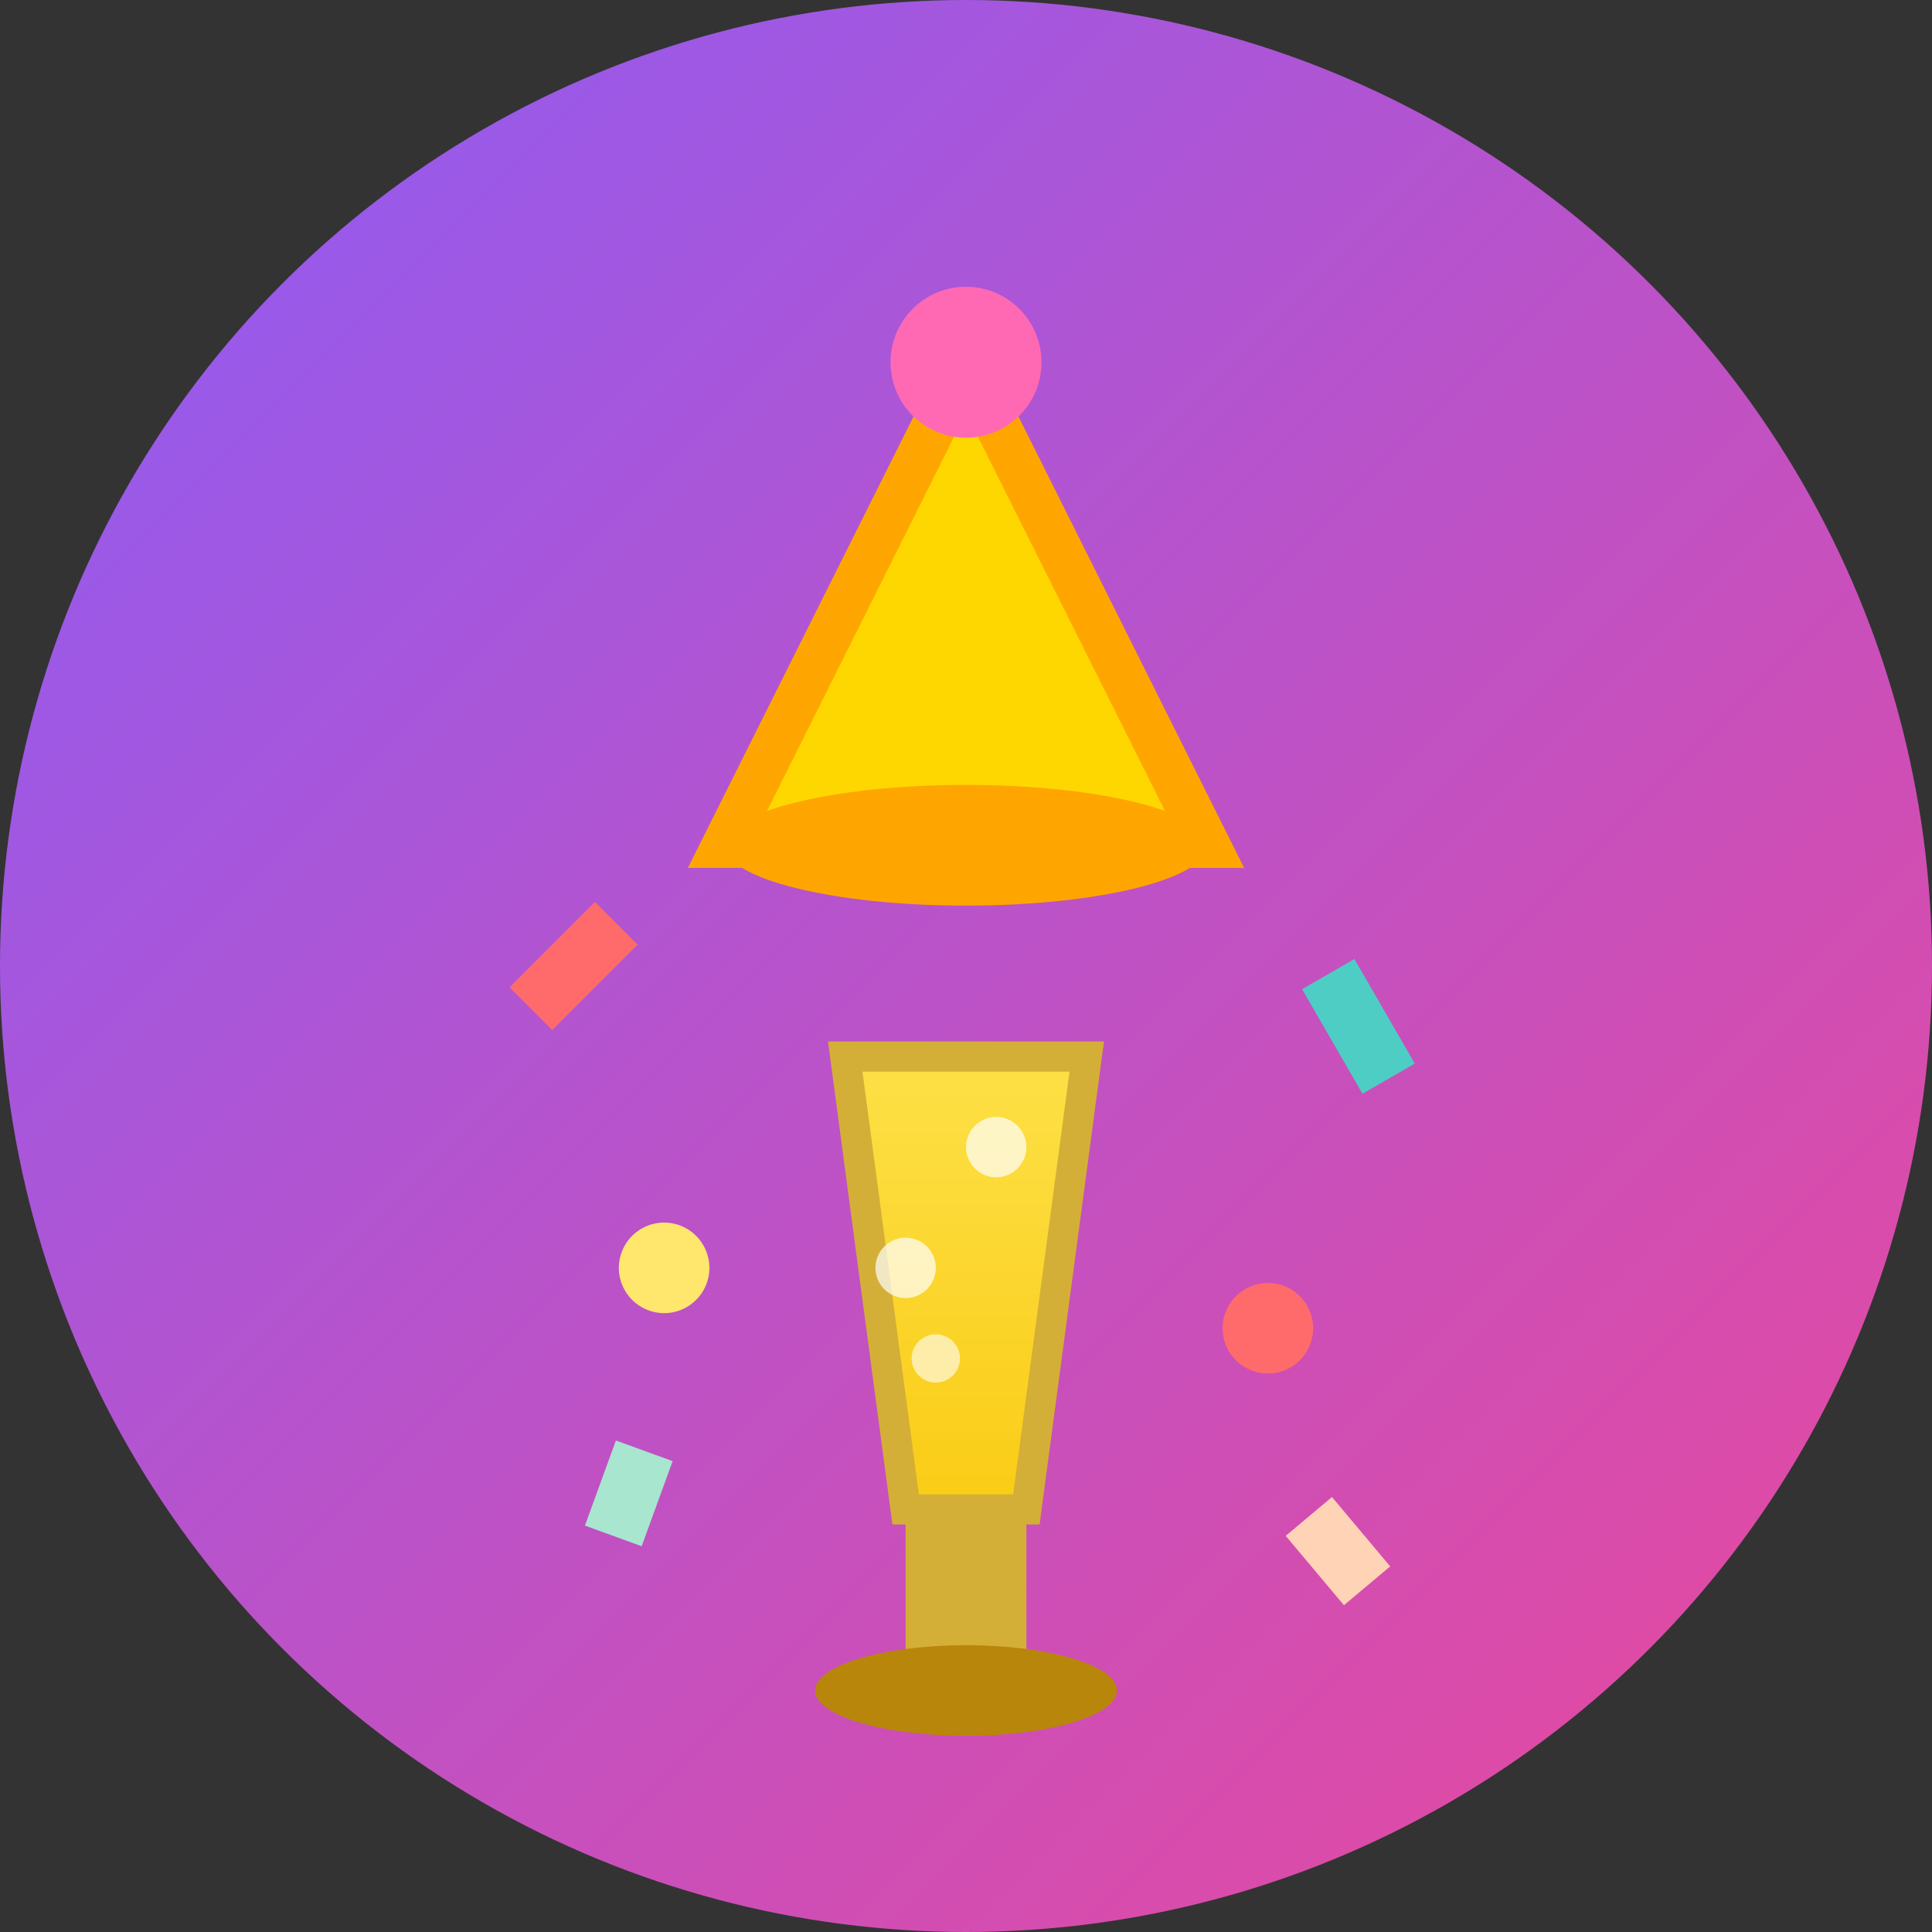 <svg xmlns="http://www.w3.org/2000/svg" viewBox="0 0 64 64">
  <rect x="0" y="0" width="64" height="64" fill="#333333" stroke="none"/>
  <!-- Background circle with gradient -->
  <defs>
    <linearGradient id="grad1" x1="0%" y1="0%" x2="100%" y2="100%">
      <stop offset="0%" style="stop-color:#8B5CF6;stop-opacity:1" />
      <stop offset="100%" style="stop-color:#EC4899;stop-opacity:1" />
    </linearGradient>
    <linearGradient id="champagne" x1="0%" y1="0%" x2="0%" y2="100%">
      <stop offset="0%" style="stop-color:#FDE047;stop-opacity:1" />
      <stop offset="100%" style="stop-color:#FACC15;stop-opacity:1" />
    </linearGradient>
  </defs>

  <!-- Background -->
  <circle cx="32" cy="32" r="32" fill="url(#grad1)"/>

  <!-- Party hat (triangle) -->
  <path d="M 32 12 L 24 28 L 40 28 Z" fill="#FFD700" stroke="#FFA500" stroke-width="1.5"/>
  <ellipse cx="32" cy="28" rx="8" ry="2" fill="#FFA500"/>
  <circle cx="32" cy="12" r="2.5" fill="#FF69B4"/>

  <!-- Champagne glass -->
  <path d="M 28 35 L 30 50 L 34 50 L 36 35 Z" fill="url(#champagne)" stroke="#D4AF37" stroke-width="1"/>

  <!-- Glass stem -->
  <rect x="30" y="50" width="4" height="6" fill="#D4AF37"/>

  <!-- Glass base -->
  <ellipse cx="32" cy="56" rx="5" ry="1.5" fill="#B8860B"/>

  <!-- Champagne bubbles -->
  <circle cx="30" cy="42" r="1" fill="#FFF" opacity="0.7"/>
  <circle cx="33" cy="38" r="1" fill="#FFF" opacity="0.7"/>
  <circle cx="31" cy="45" r="0.8" fill="#FFF" opacity="0.6"/>

  <!-- Confetti -->
  <rect x="18" y="30" width="2" height="4" fill="#FF6B6B" transform="rotate(45 19 32)"/>
  <rect x="44" y="32" width="2" height="4" fill="#4ECDC4" transform="rotate(-30 45 34)"/>
  <circle cx="22" cy="42" r="1.5" fill="#FFE66D"/>
  <circle cx="42" cy="44" r="1.5" fill="#FF6B6B"/>
  <rect x="20" y="48" width="2" height="3" fill="#A8E6CF" transform="rotate(20 21 49)"/>
  <rect x="43" y="50" width="2" height="3" fill="#FFD3B6" transform="rotate(-40 44 51)"/>
</svg>
